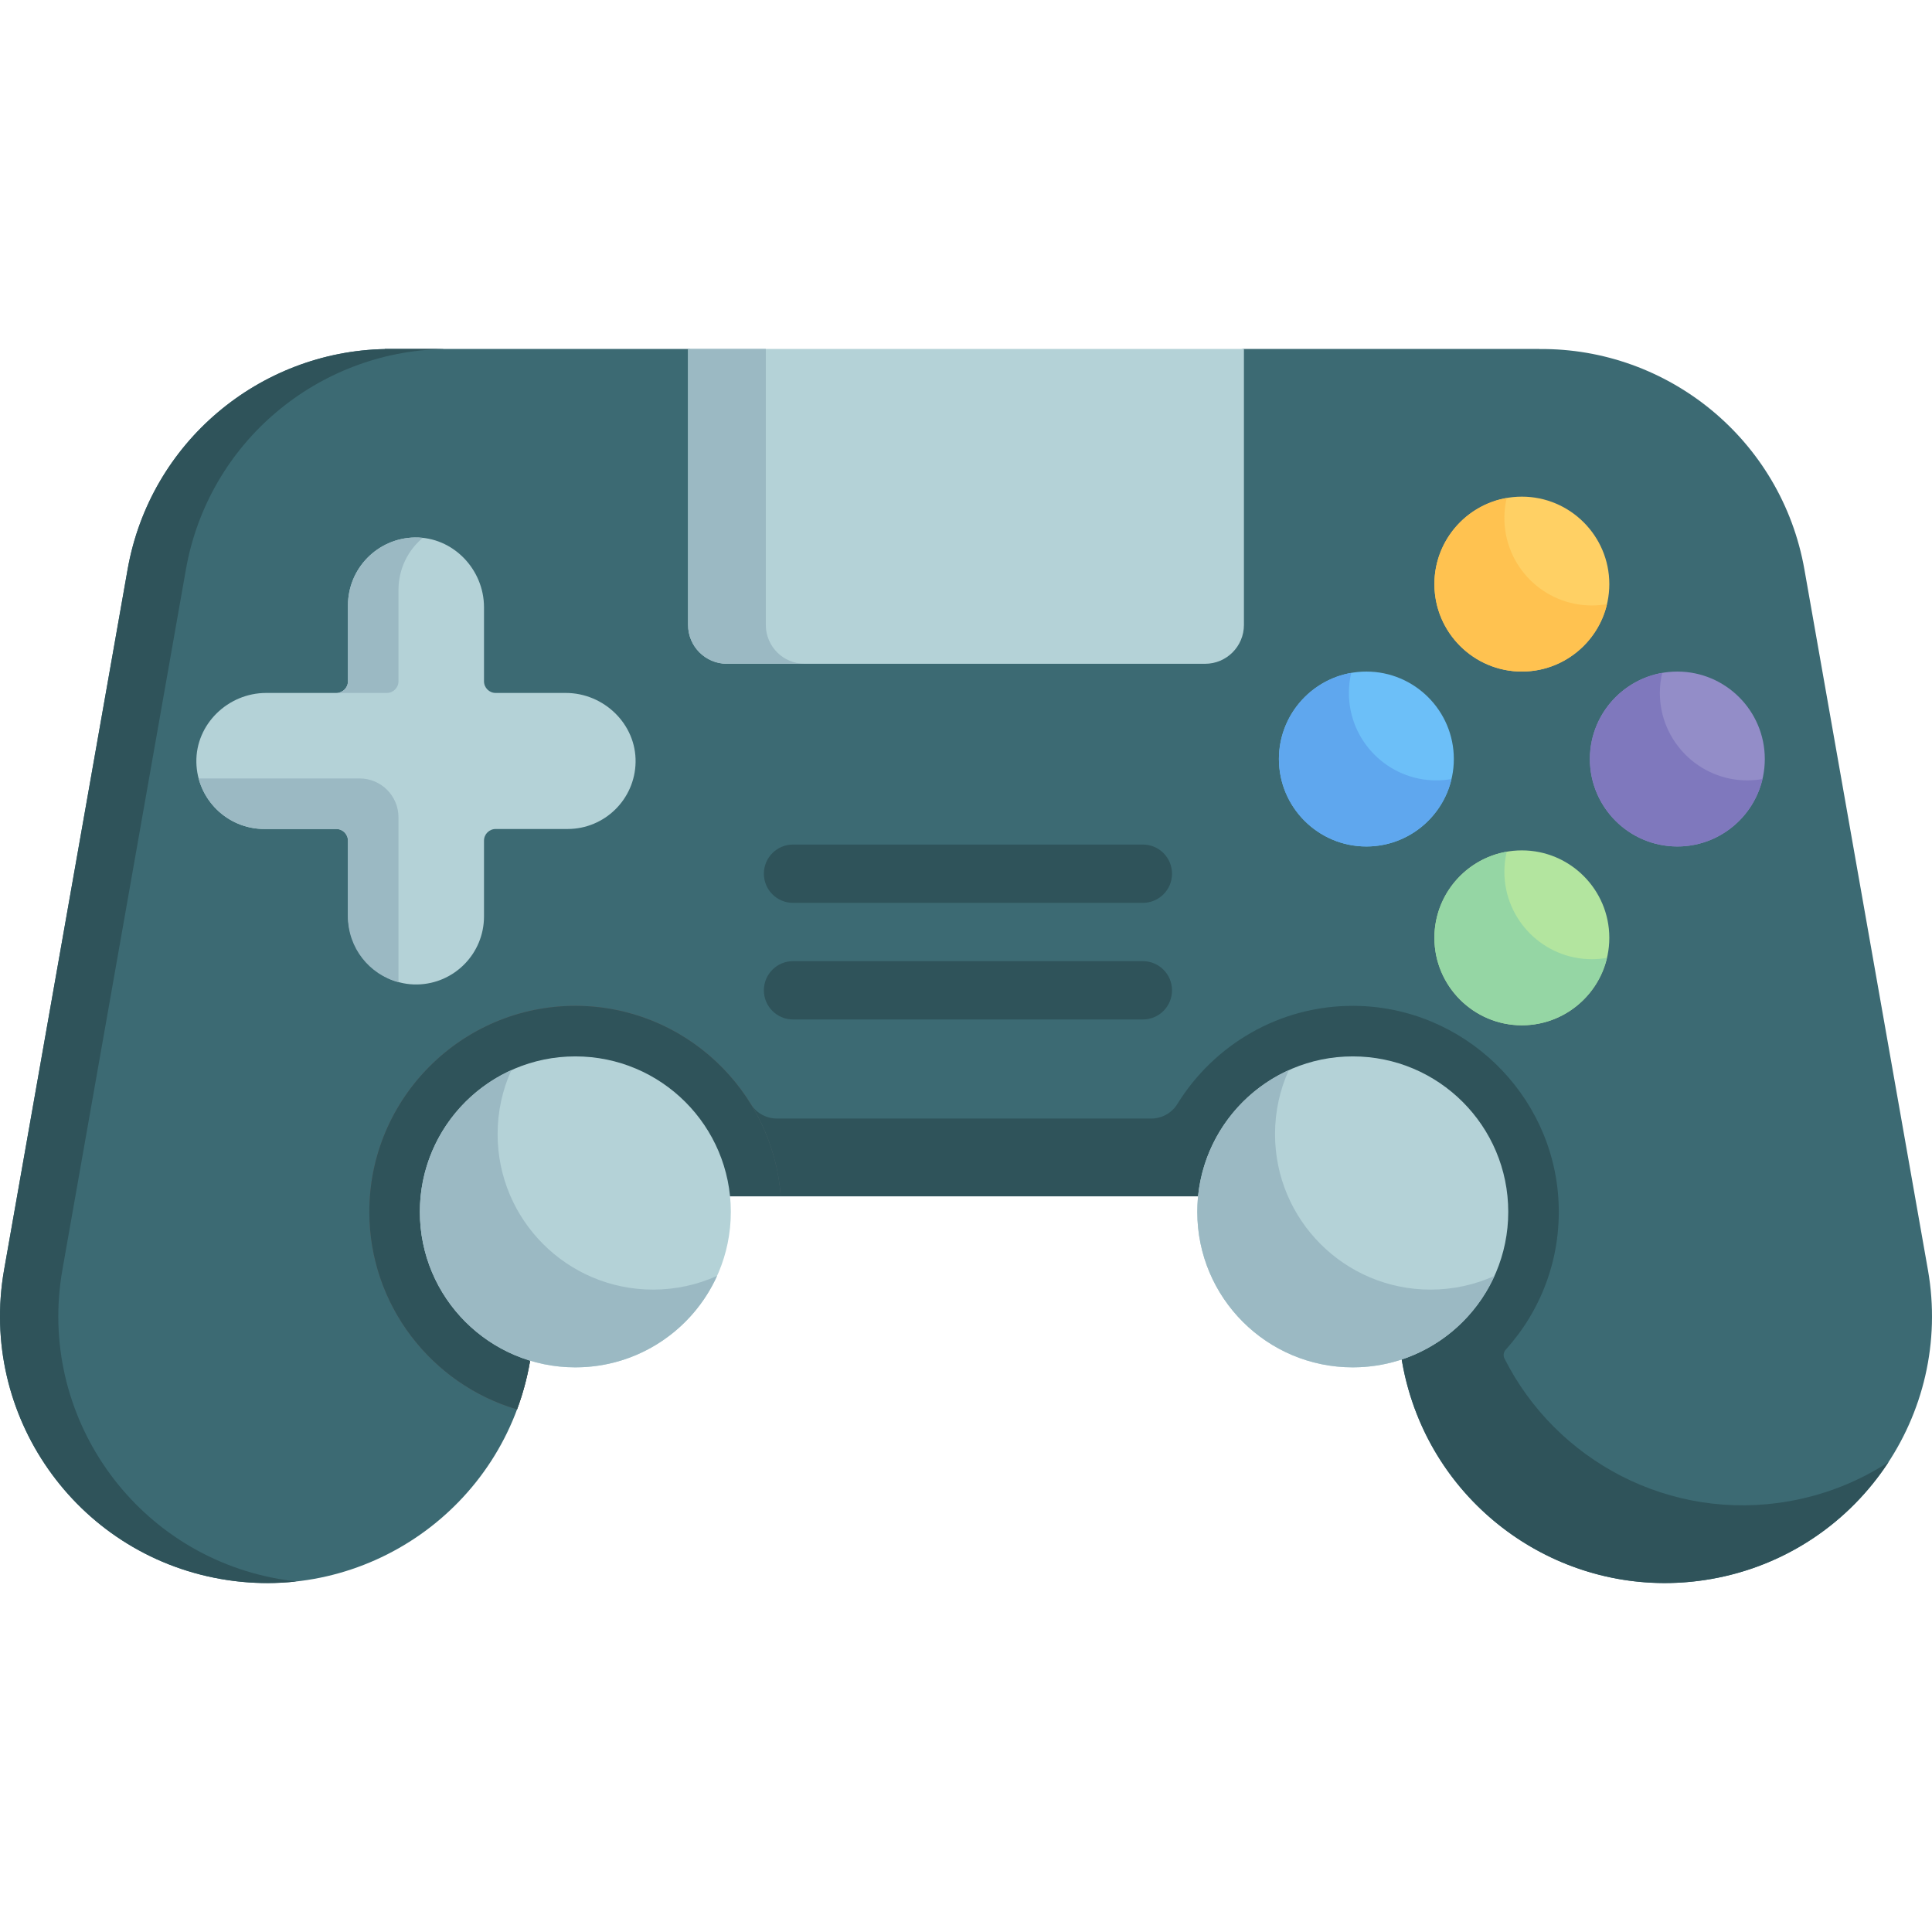 <svg id="Capa_1" enable-background="new 0 0 497.025 497.025" height="512" viewBox="0 0 497.025 497.025" width="512" xmlns="http://www.w3.org/2000/svg"><g><path d="m495.97 326.662-31.763-180.139c-5.912-33.53-35.228-57.04-68.185-56.729l-.008-.027h-76l-73.351 10-69.649-10h-78l-.01.031c-32.136.637-60.391 23.875-66.184 56.725l-31.763 180.139c-6.585 37.344 18.351 72.956 55.695 79.54 37.344 6.585 72.956-18.351 79.54-55.695l4.622-26.214c1.685-9.558 9.99-16.527 19.696-16.527h175.806c9.706 0 18.011 6.969 19.696 16.527l4.622 26.214c6.585 37.344 42.196 62.28 79.54 55.695 37.345-6.584 62.281-42.195 55.696-79.54z" fill="#3c6a73"/><path d="m200.863 307.762h-40.25c-9.71 0-18.01 6.97-19.7 16.53l-4.62 26.22c-.74 4.19-1.85 8.23-3.28 12.08-21.94-6.48-38-26.81-38-50.83 0-29.22 23.78-53 53-53 27.87 0 50.8 21.64 52.85 49z" fill="#606060"/><path d="m99.013 89.762h15l-.01.04c-32.14.63-60.39 23.87-66.18 56.72l-31.77 180.14c-6.58 37.34 18.35 72.96 55.7 79.54 1.5.27 3.01.48 4.51.65-2.47.27-4.97.41-7.5.41-3.96 0-7.98-.35-12.01-1.06-37.35-6.58-62.28-42.2-55.7-79.54l31.77-180.14c5.79-32.85 34.04-56.09 66.18-56.72z" fill="#2f535a"/><path d="m485.843 376.132c-10.02 15.33-26.11 26.64-45.57 30.07-33.24 5.87-65.1-13.27-76.34-43.89-.01.01-.01.01-.02.01-1.38-3.85-2.47-7.78-3.18-11.81l-4.62-26.22c-1.69-9.56-9.99-16.53-19.7-16.53h-135.55c-.64-8.48-3.27-16.41-7.44-23.31 1.48 2.08 3.91 3.31 6.48 3.31h96.22c2.74 0 5.32-1.4 6.76-3.74 9.38-15.2 26.22-25.35 45.37-25.26 28.1.13 51.48 22.57 52.71 50.64.638 14.55-4.631 27.886-13.603 37.819-.556.616-.702 1.508-.329 2.249 13.276 26.377 42.668 42.128 73.242 36.732 9.41-1.66 18.04-5.16 25.57-10.07z" fill="#2f535a"/><circle cx="348.013" cy="311.767" fill="#b4d2d7" r="40"/><path d="m384.473 328.232c-6.27 13.88-20.24 23.53-36.46 23.53-22.09 0-40-17.9-40-40 0-16.22 9.66-30.19 23.54-36.46-2.28 5.02-3.54 10.59-3.54 16.46 0 22.1 17.91 40 40 40 5.86 0 11.44-1.26 16.46-3.53z" fill="#9bb9c3"/><path d="m145.555 178.267h-18.041c-1.657 0-3-1.343-3-3v-19.041c0-9.809-8.027-18.139-17.834-17.956-9.511.178-17.166 7.944-17.166 17.497v19.5c0 1.657-1.343 3-3 3h-18.042c-9.809 0-18.139 8.027-17.956 17.834.178 9.511 7.944 17.166 17.497 17.166h18.5c1.657 0 3 1.343 3 3v19.041c0 9.809 8.027 18.139 17.834 17.956 9.511-.178 17.166-7.944 17.166-17.497v-19.5c0-1.657 1.343-3 3-3h18.5c9.553 0 17.319-7.655 17.497-17.166.184-9.807-8.146-17.834-17.955-17.834z" fill="#b4d2d7"/><path d="m108.753 138.372c-3.82 3.21-6.24 8.02-6.24 13.39v23.5c0 1.66-1.34 3-3 3h-13c1.66 0 3-1.34 3-3v-19.5c0-9.55 7.65-17.31 17.17-17.49.7-.01 1.39.02 2.07.1z" fill="#9bb9c3"/><path d="m102.513 210.262v42.42c-7.49-1.99-13-8.8-13-16.92v-19.5c0-1.657-1.343-3-3-3h-18.5c-8.11 0-14.93-5.51-16.91-13h41.41c5.523 0 10 4.478 10 10z" fill="#9bb9c3"/><g><path d="m391.513 263.767c-12.406 0-22.5-10.094-22.5-22.5s10.094-22.5 22.5-22.5 22.5 10.094 22.5 22.5-10.093 22.5-22.5 22.5z" fill="#b3e59f"/></g><g><path d="m409.513 246.762c-12.41 0-22.5-10.09-22.5-22.5 0-1.77.21-3.49.6-5.15-10.56 1.84-18.6 11.08-18.6 22.15 0 12.41 10.09 22.5 22.5 22.5 10.64 0 19.57-7.41 21.9-17.35-1.27.23-2.57.35-3.9.35z" fill="#95d6a4"/></g><g><path d="m391.513 172.767c-12.406 0-22.5-10.094-22.5-22.5s10.094-22.5 22.5-22.5 22.5 10.094 22.5 22.5-10.093 22.5-22.5 22.5z" fill="#ffd064"/></g><g><path d="m351.513 217.767c-12.406 0-22.5-10.094-22.5-22.5s10.094-22.5 22.5-22.5 22.5 10.094 22.5 22.5-10.093 22.5-22.5 22.5z" fill="#6cbff8"/></g><g><path d="m431.513 217.767c-12.406 0-22.5-10.094-22.5-22.5s10.094-22.5 22.5-22.5 22.5 10.094 22.5 22.5-10.093 22.5-22.5 22.5z" fill="#938dc8"/></g><g><path d="m413.413 155.412c-2.33 9.94-11.26 17.35-21.9 17.35h-.18c-10.43-.08-19.2-7.3-21.64-17-.44-1.76-.68-3.6-.68-5.5 0-11.07 8.04-20.31 18.6-22.15-.39 1.66-.6 3.38-.6 5.15 0 12.41 10.09 22.5 22.5 22.5 1.33 0 2.63-.12 3.9-.35z" fill="#ffc250"/></g><g><path d="m369.513 200.762c-12.41 0-22.5-10.09-22.5-22.5 0-1.77.21-3.49.6-5.15-10.56 1.84-18.6 11.08-18.6 22.15 0 12.41 10.09 22.5 22.5 22.5 10.64 0 19.57-7.41 21.9-17.35-1.27.23-2.57.35-3.9.35z" fill="#5fa7ee"/></g><g><path d="m453.413 200.412c-2.33 9.94-11.26 17.35-21.9 17.35-.15 0-.31 0-.46-.01-9.95-.2-18.33-6.88-21.08-15.98-.63-2.06-.96-4.25-.96-6.51 0-11.07 8.04-20.31 18.6-22.15-.39 1.66-.6 3.38-.6 5.15 0 12.41 10.09 22.5 22.5 22.5 1.33 0 2.63-.12 3.9-.35z" fill="#7f78bd"/></g><path d="m177.013 89.767h143v71c0 5.523-4.477 10-10 10h-123c-5.523 0-10-4.477-10-10z" fill="#b4d2d7"/><path d="m207.013 170.762h-20c-5.52 0-10-4.47-10-10v-71h20v71c0 5.53 4.48 10 10 10z" fill="#9bb9c3"/><g><path d="m294.013 232.267h-90c-4.143 0-7.5-3.357-7.5-7.5s3.357-7.5 7.5-7.5h90c4.143 0 7.5 3.357 7.5 7.5s-3.357 7.5-7.5 7.5z" fill="#2f535a"/></g><g><path d="m294.013 262.267h-90c-4.143 0-7.5-3.357-7.5-7.5s3.357-7.5 7.5-7.5h90c4.143 0 7.5 3.357 7.5 7.5s-3.357 7.5-7.5 7.5z" fill="#2f535a"/></g><path d="m200.863 307.762h-40.25c-9.71 0-18.01 6.97-19.7 16.53l-4.62 26.22c-.74 4.19-1.85 8.23-3.28 12.08-21.94-6.48-38-26.81-38-50.83 0-29.22 23.78-53 53-53 27.87 0 50.8 21.64 52.85 49z" fill="#2f535a"/><circle cx="148.013" cy="311.767" fill="#b4d2d7" r="40"/><path d="m184.473 328.232c-6.27 13.88-20.24 23.53-36.46 23.53-22.09 0-40-17.9-40-40 0-16.22 9.66-30.19 23.54-36.46-2.28 5.02-3.54 10.59-3.54 16.46 0 22.1 17.91 40 40 40 5.86 0 11.44-1.26 16.46-3.53z" fill="#9bb9c3"/></g></svg>

